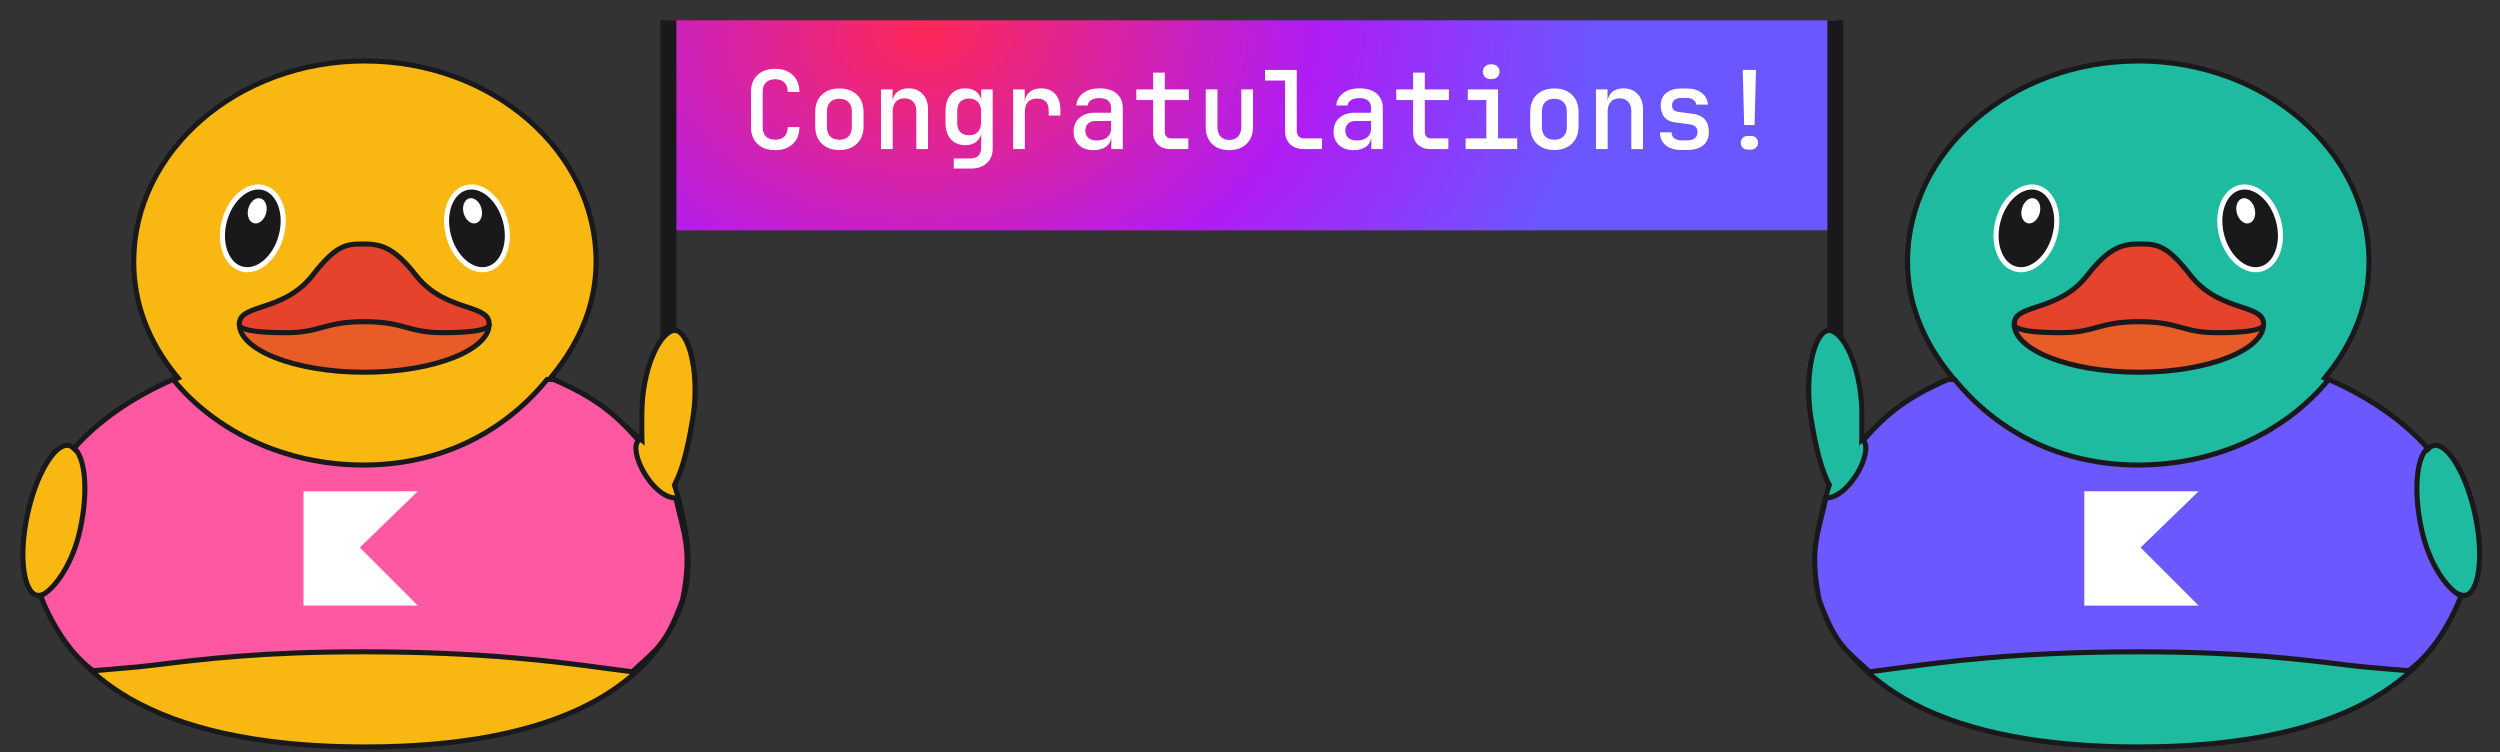 <svg width="369" height="111" viewBox="0 0 369 111" fill="none" xmlns="http://www.w3.org/2000/svg">
<rect x="0" y="0" width="369" height="111" fill="#333333" stroke="none"/>
<path d="M271 34L99 34V3L271 3V18.641V34Z" fill="url(#paint0_radial_833_7838)"/>
<path d="M99.834 3H97.471V60.89H99.834V3Z" fill="#19191C"/>
<path fill-rule="evenodd" clip-rule="evenodd" d="M53.856 110.252C27.651 110.252 10.858 102.37 6.583 88.06L6.471 87.692L6.111 87.805C5.961 87.85 5.811 87.873 5.676 87.873C5.593 87.873 5.511 87.865 5.428 87.843C3.613 87.453 2.616 82.6 4.033 75.993C5.391 69.647 8.136 65.718 9.898 65.718C9.981 65.718 10.071 65.725 10.146 65.748C10.378 65.8 10.596 65.92 10.798 66.108L11.083 66.37L11.338 66.078C14.841 62.102 19.851 58.615 25.836 55.99L26.286 55.795L25.971 55.413C21.831 50.335 19.738 44.688 19.738 38.62C19.738 22.285 35.046 8.995 53.863 8.995C72.681 8.995 87.988 22.285 87.988 38.62C87.988 44.538 85.828 50.185 81.568 55.413L81.253 55.795L81.703 55.99C86.008 57.88 91.326 62.08 94.116 64.42L94.753 64.953L94.731 64.12C94.731 63.903 94.731 62.365 94.731 61.578V61.135C94.731 54.468 97.416 48.76 99.606 48.76C99.973 48.76 100.341 48.97 100.701 49.39C102.186 51.138 103.161 56.267 102.238 61.825C101.443 66.58 100.686 69.37 99.613 71.448L99.538 71.59L99.591 71.74C99.966 72.88 100.333 74.297 100.738 76.218C102.006 82.165 101.548 85.562 100.933 88.105C97.903 98.2 87.276 110.252 53.856 110.252Z" fill="#F9B811"/>
<path d="M53.856 9.377C72.463 9.377 87.606 22.503 87.606 38.627C87.606 44.455 85.476 50.028 81.268 55.18L80.646 55.945L81.546 56.343C85.806 58.21 91.093 62.388 93.868 64.713L95.143 65.778L95.106 64.12C95.106 63.91 95.106 62.343 95.106 61.585V61.142C95.106 58.068 95.698 54.917 96.741 52.502C97.806 50.028 98.953 49.142 99.606 49.142C99.861 49.142 100.131 49.307 100.416 49.638C101.811 51.288 102.763 56.395 101.871 61.765C101.083 66.483 100.333 69.235 99.283 71.275L99.141 71.552L99.238 71.853C99.606 72.978 99.973 74.388 100.378 76.293C101.631 82.15 101.181 85.495 100.581 87.993C98.586 94.615 93.981 99.85 86.878 103.555C78.823 107.755 67.716 109.877 53.863 109.877C40.011 109.877 28.843 107.747 20.743 103.547C13.573 99.828 8.931 94.578 6.951 87.955L6.733 87.228L6.006 87.453C5.893 87.49 5.781 87.505 5.683 87.505C5.623 87.505 5.571 87.505 5.511 87.49C4.776 87.332 4.153 86.058 3.898 84.153C3.591 81.91 3.771 79.045 4.408 76.082C5.683 70.112 8.278 66.1 9.906 66.1C9.966 66.1 10.026 66.1 10.078 66.115C10.243 66.153 10.401 66.235 10.551 66.377L11.113 66.91L11.623 66.325C15.088 62.395 20.053 58.938 25.986 56.335L26.886 55.938L26.263 55.172C22.183 50.163 20.113 44.59 20.113 38.62C20.113 22.495 35.256 9.37 53.863 9.37M53.863 8.62C34.873 8.62 19.363 22.142 19.363 38.62C19.363 45.025 21.718 50.785 25.686 55.653C19.648 58.3 14.631 61.788 11.061 65.83C10.813 65.597 10.536 65.44 10.228 65.38C10.123 65.358 10.011 65.343 9.898 65.343C7.671 65.343 4.948 69.91 3.666 75.918C2.323 82.225 3.073 87.73 5.353 88.218C5.458 88.24 5.571 88.255 5.683 88.255C5.863 88.255 6.043 88.225 6.231 88.165C10.071 100.997 24.298 110.627 53.863 110.627C83.428 110.627 97.461 101.012 101.308 88.188C101.871 85.885 102.463 82.442 101.121 76.135C100.708 74.222 100.341 72.782 99.958 71.62C101.113 69.377 101.871 66.385 102.621 61.885C103.746 55.142 102.103 48.385 99.621 48.385C97.138 48.385 94.371 54.303 94.371 61.135C94.371 61.42 94.371 63.85 94.371 64.135C91.288 61.555 86.091 57.505 81.868 55.653C85.828 50.792 88.371 45.032 88.371 38.62C88.371 22.142 72.861 8.62 53.871 8.62H53.863Z" fill="#19191C"/>
<path d="M41.504 34.825C41.054 36.513 40.154 37.9 39.089 38.778C38.024 39.655 36.816 40.008 35.706 39.708C34.596 39.407 33.726 38.508 33.239 37.21C32.751 35.92 32.669 34.27 33.126 32.583C33.576 30.895 34.476 29.508 35.541 28.63C36.606 27.753 37.814 27.4 38.924 27.7C40.034 28 40.904 28.907 41.391 30.198C41.879 31.488 41.961 33.138 41.504 34.825Z" fill="#19191C" stroke="white" stroke-width="0.75"/>
<path d="M39.276 31.468C39.547 30.455 39.18 29.477 38.456 29.283C37.731 29.089 36.925 29.753 36.653 30.765C36.382 31.777 36.749 32.755 37.473 32.949C38.197 33.143 39.005 32.48 39.276 31.468Z" fill="#FEFFFE"/>
<path d="M66.208 34.825C66.658 36.513 67.558 37.9 68.623 38.778C69.688 39.655 70.896 40.008 72.006 39.708C73.116 39.407 73.986 38.508 74.473 37.21C74.961 35.913 75.043 34.27 74.586 32.583C74.136 30.895 73.236 29.508 72.171 28.63C71.106 27.753 69.898 27.4 68.788 27.7C67.678 28 66.808 28.907 66.321 30.198C65.833 31.488 65.751 33.138 66.208 34.825Z" fill="#19191C" stroke="white" stroke-width="0.75"/>
<path d="M70.239 32.947C70.963 32.753 71.33 31.776 71.059 30.763C70.788 29.751 69.981 29.088 69.257 29.282C68.532 29.476 68.165 30.454 68.436 31.466C68.708 32.478 69.515 33.141 70.239 32.947Z" fill="#FEFFFE"/>
<path d="M65.481 47.688C67.588 47.958 69.501 48.205 72.178 48.227C72.066 48.992 71.624 49.758 70.844 50.485C69.936 51.333 68.609 52.12 66.928 52.78C63.576 54.108 58.926 54.94 53.766 54.94C48.606 54.94 43.956 54.108 40.603 52.78C38.931 52.112 37.596 51.333 36.688 50.485C35.908 49.75 35.466 48.992 35.353 48.227C36.741 48.197 38.226 48.017 40.011 47.807C40.626 47.733 41.271 47.657 41.968 47.583C44.879 47.26 48.591 46.938 53.766 46.938C58.941 46.938 62.008 47.26 64.588 47.583C64.888 47.62 65.189 47.657 65.481 47.695V47.688Z" fill="#E85D27" stroke="#19191C" stroke-width="0.75"/>
<path fill-rule="evenodd" clip-rule="evenodd" d="M65.316 49.097C62.804 49.097 61.454 48.73 60.021 48.34C58.469 47.92 56.871 47.477 53.766 47.477C50.661 47.477 49.056 47.913 47.511 48.34C46.079 48.73 44.721 49.105 42.216 49.105C36.524 49.105 35.331 48.43 35.331 47.86C35.331 46.472 36.486 46.023 38.691 45.288C40.994 44.523 43.859 43.57 46.146 40.63C49.581 36.212 51.029 36.01 53.496 36.01C56.091 36.01 58.049 36.333 61.394 40.63C63.681 43.57 66.546 44.523 68.849 45.288C71.054 46.023 72.209 46.472 72.209 47.86C72.209 48.43 71.016 49.105 65.324 49.105L65.316 49.097Z" fill="#E6432C"/>
<path d="M53.488 36.377C55.978 36.377 57.846 36.693 61.086 40.855C63.441 43.885 66.493 44.898 68.713 45.64C70.963 46.39 71.818 46.773 71.818 47.86C71.766 48.002 71.226 48.722 65.308 48.722C62.848 48.722 61.521 48.362 60.111 47.972C58.543 47.545 56.916 47.102 53.758 47.102C50.601 47.102 48.973 47.545 47.406 47.98C45.996 48.362 44.668 48.73 42.208 48.73C36.291 48.73 35.751 48.01 35.698 47.86C35.698 46.78 36.546 46.398 38.803 45.648C41.031 44.905 44.076 43.892 46.431 40.862C49.761 36.58 51.141 36.385 53.488 36.385M53.488 35.635C50.848 35.635 49.281 35.98 45.838 40.405C43.618 43.255 40.783 44.2 38.563 44.935C36.486 45.625 34.948 46.142 34.948 47.86C34.948 49.157 37.986 49.48 42.208 49.48C44.773 49.48 46.168 49.097 47.608 48.708C49.131 48.288 50.706 47.86 53.766 47.86C56.826 47.86 58.393 48.288 59.923 48.708C61.363 49.097 62.758 49.48 65.316 49.48C69.538 49.48 72.576 49.157 72.576 47.86C72.576 46.135 71.038 45.625 68.961 44.935C66.741 44.2 63.906 43.255 61.686 40.405C58.243 35.98 56.136 35.635 53.496 35.635H53.488Z" fill="#19191C"/>
<path d="M269.719 3H272.077V60.89H269.719V3Z" fill="#19191C"/>
<path fill-rule="evenodd" clip-rule="evenodd" d="M315.609 110.252C341.764 110.252 358.524 102.37 362.791 88.06L362.903 87.692L363.262 87.805C363.412 87.85 363.562 87.873 363.697 87.873C363.779 87.873 363.861 87.865 363.944 87.843C365.755 87.453 366.751 82.6 365.336 75.993C363.981 69.647 361.241 65.718 359.482 65.718C359.4 65.718 359.31 65.725 359.235 65.748C359.003 65.8 358.786 65.92 358.584 66.108L358.299 66.37L358.045 66.078C354.549 62.102 349.549 58.615 343.575 55.99L343.126 55.795L343.44 55.413C347.573 50.335 349.661 44.688 349.661 38.62C349.661 22.285 334.383 8.995 315.601 8.995C296.82 8.995 281.542 22.285 281.542 38.62C281.542 44.538 283.698 50.185 287.95 55.413L288.264 55.795L287.815 55.99C283.518 57.88 278.211 62.08 275.426 64.42L274.79 64.953L274.812 64.12C274.812 63.903 274.812 62.365 274.812 61.578V61.135C274.812 54.468 272.132 48.76 269.947 48.76C269.58 48.76 269.213 48.97 268.854 49.39C267.372 51.138 266.398 56.267 267.319 61.825C268.113 66.58 268.869 69.37 269.939 71.448L270.014 71.59L269.962 71.74C269.587 72.88 269.221 74.297 268.816 76.218C267.551 82.165 268.008 85.562 268.622 88.105C271.646 98.2 282.253 110.252 315.609 110.252Z" fill="#1FBBA1"/>
<path d="M315.609 9.377C297.037 9.377 281.924 22.503 281.924 38.627C281.924 44.455 284.049 50.028 288.249 55.18L288.87 55.945L287.972 56.343C283.72 58.21 278.443 62.388 275.673 64.713L274.4 65.778L274.438 64.12C274.438 63.91 274.438 62.343 274.438 61.585V61.142C274.438 58.068 273.847 54.917 272.806 52.502C271.743 50.028 270.598 49.142 269.947 49.142C269.692 49.142 269.423 49.307 269.138 49.638C267.746 51.288 266.795 56.395 267.686 61.765C268.472 66.483 269.22 69.235 270.268 71.275L270.411 71.552L270.313 71.853C269.947 72.978 269.58 74.388 269.176 76.293C267.925 82.15 268.375 85.495 268.973 87.993C270.965 94.615 275.561 99.85 282.65 103.555C290.689 107.755 301.775 109.877 315.601 109.877C329.427 109.877 340.573 107.747 348.658 103.547C355.814 99.828 360.448 94.578 362.424 87.955L362.641 87.228L363.367 87.453C363.479 87.49 363.592 87.505 363.689 87.505C363.749 87.505 363.801 87.505 363.861 87.49C364.595 87.332 365.216 86.058 365.471 84.153C365.777 81.91 365.598 79.045 364.962 76.082C363.689 70.112 361.099 66.1 359.475 66.1C359.415 66.1 359.355 66.1 359.302 66.115C359.138 66.153 358.981 66.235 358.831 66.377L358.269 66.91L357.76 66.325C354.302 62.395 349.347 58.938 343.425 56.335L342.527 55.938L343.148 55.172C347.221 50.163 349.287 44.59 349.287 38.62C349.287 22.495 334.173 9.37 315.601 9.37M315.601 8.62C334.555 8.62 350.035 22.142 350.035 38.62C350.035 45.025 347.685 50.785 343.725 55.653C349.751 58.3 354.759 61.788 358.322 65.83C358.569 65.597 358.846 65.44 359.153 65.38C359.257 65.358 359.37 65.343 359.482 65.343C361.705 65.343 364.423 69.91 365.703 75.918C367.043 82.225 366.294 87.73 364.018 88.218C363.914 88.24 363.801 88.255 363.689 88.255C363.509 88.255 363.33 88.225 363.143 88.165C359.31 100.997 345.11 110.627 315.601 110.627C286.093 110.627 272.087 101.012 268.247 88.188C267.686 85.885 267.095 82.442 268.434 76.135C268.846 74.222 269.213 72.782 269.595 71.62C268.442 69.377 267.686 66.385 266.937 61.885C265.814 55.142 267.454 48.385 269.932 48.385C272.409 48.385 275.172 54.303 275.172 61.135C275.172 61.42 275.172 63.85 275.172 64.135C278.248 61.555 283.436 57.505 287.65 55.653C283.698 50.792 281.16 45.032 281.16 38.62C281.16 22.142 296.64 8.62 315.594 8.62H315.601Z" fill="#19191C"/>
<path d="M327.937 34.825C328.386 36.513 329.285 37.9 330.348 38.778C331.411 39.655 332.616 40.008 333.724 39.708C334.832 39.407 335.7 38.508 336.187 37.21C336.673 35.92 336.755 34.27 336.299 32.583C335.85 30.895 334.951 29.508 333.888 28.63C332.825 27.753 331.62 27.4 330.512 27.7C329.405 28 328.536 28.907 328.05 30.198C327.563 31.488 327.481 33.138 327.937 34.825Z" fill="#19191C" stroke="white" stroke-width="0.75"/>
<path d="M330.161 31.468C329.89 30.455 330.257 29.477 330.979 29.283C331.702 29.089 332.508 29.753 332.778 30.765C333.049 31.777 332.683 32.755 331.96 32.949C331.237 33.143 330.432 32.48 330.161 31.468Z" fill="#FEFFFE"/>
<path d="M303.28 34.825C302.831 36.513 301.933 37.9 300.87 38.778C299.807 39.655 298.602 40.008 297.494 39.708C296.386 39.407 295.518 38.508 295.031 37.21C294.545 35.913 294.462 34.27 294.919 32.583C295.368 30.895 296.266 29.508 297.329 28.63C298.392 27.753 299.597 27.4 300.705 27.7C301.813 28 302.681 28.907 303.168 30.198C303.655 31.488 303.737 33.138 303.28 34.825Z" fill="#19191C" stroke="white" stroke-width="0.75"/>
<path d="M299.258 32.947C298.535 32.753 298.169 31.776 298.439 30.763C298.71 29.751 299.515 29.088 300.238 29.282C300.961 29.476 301.327 30.454 301.057 31.466C300.786 32.478 299.981 33.141 299.258 32.947Z" fill="#FEFFFE"/>
<path d="M304.006 47.688C301.902 47.958 299.994 48.205 297.321 48.227C297.434 48.992 297.875 49.758 298.654 50.485C299.559 51.333 300.884 52.12 302.561 52.78C305.907 54.108 310.548 54.94 315.698 54.94C320.849 54.94 325.49 54.108 328.836 52.78C330.505 52.112 331.837 51.333 332.743 50.485C333.522 49.75 333.963 48.992 334.076 48.227C332.691 48.197 331.209 48.017 329.427 47.807C328.813 47.733 328.17 47.657 327.473 47.583C324.569 47.26 320.864 46.938 315.698 46.938C310.533 46.938 307.472 47.26 304.897 47.583C304.597 47.62 304.298 47.657 304.006 47.695V47.688Z" fill="#E85D27" stroke="#19191C" stroke-width="0.75"/>
<path fill-rule="evenodd" clip-rule="evenodd" d="M304.171 49.097C306.678 49.097 308.026 48.73 309.455 48.34C311.005 47.92 312.599 47.477 315.698 47.477C318.798 47.477 320.399 47.913 321.942 48.34C323.371 48.73 324.726 49.105 327.226 49.105C332.908 49.105 334.098 48.43 334.098 47.86C334.098 46.472 332.945 46.023 330.745 45.288C328.447 44.523 325.587 43.57 323.304 40.63C319.875 36.212 318.431 36.01 315.968 36.01C313.378 36.01 311.424 36.333 308.086 40.63C305.803 43.57 302.943 44.523 300.645 45.288C298.444 46.023 297.291 46.472 297.291 47.86C297.291 48.43 298.482 49.105 304.163 49.105L304.171 49.097Z" fill="#E6432C"/>
<path d="M315.976 36.377C313.49 36.377 311.626 36.693 308.393 40.855C306.042 43.885 302.995 44.898 300.78 45.64C298.534 46.39 297.681 46.773 297.681 47.86C297.733 48.002 298.272 48.722 304.178 48.722C306.633 48.722 307.958 48.362 309.366 47.972C310.93 47.545 312.555 47.102 315.706 47.102C318.857 47.102 320.482 47.545 322.046 47.98C323.454 48.362 324.779 48.73 327.234 48.73C333.14 48.73 333.679 48.01 333.731 47.86C333.731 46.78 332.886 46.398 330.632 45.648C328.409 44.905 325.37 43.892 323.019 40.862C319.696 36.58 318.319 36.385 315.976 36.385M315.976 35.635C318.61 35.635 320.175 35.98 323.611 40.405C325.827 43.255 328.656 44.2 330.872 44.935C332.945 45.625 334.48 46.142 334.48 47.86C334.48 49.157 331.448 49.48 327.234 49.48C324.674 49.48 323.281 49.097 321.844 48.708C320.325 48.288 318.753 47.86 315.699 47.86C312.644 47.86 311.08 48.288 309.553 48.708C308.116 49.097 306.723 49.48 304.171 49.48C299.956 49.48 296.925 49.157 296.925 47.86C296.925 46.135 298.459 45.625 300.533 44.935C302.748 44.2 305.578 43.255 307.794 40.405C311.23 35.98 313.333 35.635 315.968 35.635H315.976Z" fill="#19191C"/>
<path d="M114.428 22.16C113.329 22.16 112.455 21.856 111.804 21.248C111.164 20.629 110.844 19.797 110.844 18.752V13.568C110.844 12.512 111.164 11.68 111.804 11.072C112.455 10.464 113.329 10.16 114.428 10.16C115.516 10.16 116.38 10.469 117.02 11.088C117.671 11.696 117.996 12.523 117.996 13.568H116.268C116.268 12.96 116.103 12.496 115.772 12.176C115.452 11.856 115.004 11.696 114.428 11.696C113.841 11.696 113.383 11.856 113.052 12.176C112.732 12.496 112.572 12.96 112.572 13.568V18.752C112.572 19.36 112.732 19.824 113.052 20.144C113.383 20.464 113.841 20.624 114.428 20.624C115.004 20.624 115.452 20.464 115.772 20.144C116.103 19.824 116.268 19.36 116.268 18.752H117.996C117.996 19.797 117.671 20.629 117.02 21.248C116.38 21.856 115.516 22.16 114.428 22.16ZM123.894 22.144C122.806 22.144 121.936 21.829 121.286 21.2C120.646 20.571 120.326 19.712 120.326 18.624V16.576C120.326 15.477 120.646 14.619 121.286 14C121.926 13.371 122.795 13.056 123.894 13.056C124.992 13.056 125.862 13.371 126.502 14C127.142 14.619 127.462 15.477 127.462 16.576V18.624C127.462 19.712 127.136 20.571 126.486 21.2C125.846 21.829 124.982 22.144 123.894 22.144ZM123.894 20.624C124.47 20.624 124.918 20.464 125.238 20.144C125.568 19.813 125.734 19.344 125.734 18.736V16.464C125.734 15.856 125.568 15.392 125.238 15.072C124.918 14.741 124.47 14.576 123.894 14.576C123.318 14.576 122.864 14.741 122.534 15.072C122.214 15.392 122.054 15.856 122.054 16.464V18.736C122.054 19.344 122.214 19.813 122.534 20.144C122.864 20.464 123.318 20.624 123.894 20.624ZM130.032 22V13.2H131.744V14.88C131.829 14.304 132.074 13.856 132.48 13.536C132.896 13.205 133.434 13.04 134.096 13.04C134.97 13.04 135.669 13.323 136.192 13.888C136.714 14.443 136.976 15.195 136.976 16.144V22H135.248V16.4C135.248 15.792 135.093 15.328 134.784 15.008C134.474 14.677 134.053 14.512 133.52 14.512C132.976 14.512 132.544 14.683 132.224 15.024C131.914 15.365 131.76 15.84 131.76 16.448V22H130.032ZM140.777 24.88V23.392H143.257C143.737 23.392 144.116 23.259 144.393 22.992C144.671 22.725 144.809 22.363 144.809 21.904V21.248L144.841 19.776C144.703 20.299 144.425 20.704 144.009 20.992C143.604 21.28 143.097 21.424 142.489 21.424C141.583 21.424 140.868 21.131 140.345 20.544C139.823 19.957 139.561 19.152 139.561 18.128V16.352C139.561 15.339 139.823 14.533 140.345 13.936C140.868 13.339 141.583 13.04 142.489 13.04C143.097 13.04 143.604 13.184 144.009 13.472C144.415 13.76 144.687 14.165 144.825 14.688V13.2H146.521V21.936C146.521 22.843 146.228 23.557 145.641 24.08C145.065 24.613 144.276 24.88 143.273 24.88H140.777ZM143.049 19.968C143.593 19.968 144.02 19.803 144.329 19.472C144.649 19.131 144.809 18.656 144.809 18.048V16.448C144.809 15.851 144.649 15.387 144.329 15.056C144.02 14.715 143.593 14.544 143.049 14.544C142.484 14.544 142.047 14.704 141.737 15.024C141.439 15.344 141.289 15.781 141.289 16.336V18.16C141.289 18.725 141.439 19.168 141.737 19.488C142.047 19.808 142.484 19.968 143.049 19.968ZM149.539 22V13.2H151.251V14.928C151.336 14.341 151.587 13.883 152.003 13.552C152.419 13.211 152.968 13.04 153.651 13.04C154.558 13.04 155.262 13.323 155.763 13.888C156.264 14.453 156.515 15.248 156.515 16.272V17.056H154.787V16.32C154.787 15.136 154.206 14.544 153.043 14.544C152.467 14.544 152.024 14.715 151.715 15.056C151.416 15.387 151.267 15.872 151.267 16.512V22H149.539ZM161.389 22.16C160.493 22.16 159.778 21.909 159.245 21.408C158.722 20.896 158.461 20.229 158.461 19.408C158.461 18.576 158.743 17.909 159.309 17.408C159.874 16.896 160.626 16.64 161.565 16.64H163.997V16C163.997 14.987 163.426 14.48 162.285 14.48C161.773 14.48 161.362 14.576 161.053 14.768C160.743 14.96 160.578 15.227 160.557 15.568H158.861C158.914 14.832 159.245 14.229 159.853 13.76C160.461 13.28 161.277 13.04 162.301 13.04C163.389 13.04 164.231 13.301 164.829 13.824C165.426 14.336 165.725 15.056 165.725 15.984V22H164.029V20.352H164.013C163.938 20.917 163.671 21.36 163.213 21.68C162.754 22 162.146 22.16 161.389 22.16ZM161.885 20.736C162.535 20.736 163.047 20.581 163.421 20.272C163.805 19.952 163.997 19.525 163.997 18.992V17.856H161.693C161.234 17.856 160.866 17.989 160.589 18.256C160.322 18.523 160.189 18.864 160.189 19.28C160.189 19.728 160.338 20.085 160.637 20.352C160.935 20.608 161.351 20.736 161.885 20.736ZM172.743 22C171.964 22 171.345 21.776 170.887 21.328C170.428 20.88 170.199 20.272 170.199 19.504V14.768H167.719V13.2H170.199V10.72H171.927V13.2H175.479V14.768H171.927V19.488C171.927 19.765 172.007 19.995 172.167 20.176C172.327 20.347 172.545 20.432 172.823 20.432H175.399V22H172.743ZM181.44 22.16C180.374 22.16 179.526 21.856 178.896 21.248C178.278 20.629 177.968 19.792 177.968 18.736V13.2H179.696V18.72C179.696 19.317 179.851 19.792 180.16 20.144C180.47 20.485 180.896 20.656 181.44 20.656C181.995 20.656 182.427 20.485 182.736 20.144C183.056 19.792 183.216 19.317 183.216 18.72V13.2H184.944V18.736C184.944 19.792 184.624 20.629 183.984 21.248C183.355 21.856 182.507 22.16 181.44 22.16ZM192.41 22C191.578 22 190.911 21.76 190.41 21.28C189.919 20.789 189.674 20.139 189.674 19.328V11.888H186.714V10.32H191.402V19.296C191.402 19.648 191.498 19.925 191.69 20.128C191.882 20.331 192.143 20.432 192.474 20.432H195.13V22H192.41ZM199.764 22.16C198.868 22.16 198.153 21.909 197.62 21.408C197.097 20.896 196.836 20.229 196.836 19.408C196.836 18.576 197.118 17.909 197.684 17.408C198.249 16.896 199.001 16.64 199.94 16.64H202.372V16C202.372 14.987 201.801 14.48 200.66 14.48C200.148 14.48 199.737 14.576 199.428 14.768C199.118 14.96 198.953 15.227 198.932 15.568H197.236C197.289 14.832 197.62 14.229 198.228 13.76C198.836 13.28 199.652 13.04 200.676 13.04C201.764 13.04 202.606 13.301 203.204 13.824C203.801 14.336 204.1 15.056 204.1 15.984V22H202.404V20.352H202.388C202.313 20.917 202.046 21.36 201.588 21.68C201.129 22 200.521 22.16 199.764 22.16ZM200.26 20.736C200.91 20.736 201.422 20.581 201.796 20.272C202.18 19.952 202.372 19.525 202.372 18.992V17.856H200.068C199.609 17.856 199.241 17.989 198.964 18.256C198.697 18.523 198.564 18.864 198.564 19.28C198.564 19.728 198.713 20.085 199.012 20.352C199.31 20.608 199.726 20.736 200.26 20.736ZM211.118 22C210.339 22 209.72 21.776 209.262 21.328C208.803 20.88 208.574 20.272 208.574 19.504V14.768H206.094V13.2H208.574V10.72H210.302V13.2H213.854V14.768H210.302V19.488C210.302 19.765 210.382 19.995 210.542 20.176C210.702 20.347 210.92 20.432 211.198 20.432H213.774V22H211.118ZM216.327 22V20.432H219.383V14.768H216.647V13.2H221.111V20.432H223.943V22H216.327ZM220.103 11.68C219.73 11.68 219.431 11.584 219.207 11.392C218.983 11.189 218.871 10.923 218.871 10.592C218.871 10.251 218.983 9.984 219.207 9.792C219.431 9.589 219.73 9.488 220.103 9.488C220.477 9.488 220.775 9.589 220.999 9.792C221.223 9.984 221.335 10.251 221.335 10.592C221.335 10.923 221.223 11.189 220.999 11.392C220.775 11.584 220.477 11.68 220.103 11.68ZM229.425 22.144C228.337 22.144 227.468 21.829 226.817 21.2C226.177 20.571 225.857 19.712 225.857 18.624V16.576C225.857 15.477 226.177 14.619 226.817 14C227.457 13.371 228.326 13.056 229.425 13.056C230.524 13.056 231.393 13.371 232.033 14C232.673 14.619 232.993 15.477 232.993 16.576V18.624C232.993 19.712 232.668 20.571 232.017 21.2C231.377 21.829 230.513 22.144 229.425 22.144ZM229.425 20.624C230.001 20.624 230.449 20.464 230.769 20.144C231.1 19.813 231.265 19.344 231.265 18.736V16.464C231.265 15.856 231.1 15.392 230.769 15.072C230.449 14.741 230.001 14.576 229.425 14.576C228.849 14.576 228.396 14.741 228.065 15.072C227.745 15.392 227.585 15.856 227.585 16.464V18.736C227.585 19.344 227.745 19.813 228.065 20.144C228.396 20.464 228.849 20.624 229.425 20.624ZM235.563 22V13.2H237.275V14.88C237.36 14.304 237.605 13.856 238.011 13.536C238.427 13.205 238.965 13.04 239.627 13.04C240.501 13.04 241.2 13.323 241.723 13.888C242.245 14.443 242.507 15.195 242.507 16.144V22H240.779V16.4C240.779 15.792 240.624 15.328 240.315 15.008C240.005 14.677 239.584 14.512 239.051 14.512C238.507 14.512 238.075 14.683 237.755 15.024C237.445 15.365 237.291 15.84 237.291 16.448V22H235.563ZM248.261 22.144C247.247 22.144 246.453 21.915 245.877 21.456C245.301 20.997 245.013 20.357 245.013 19.536H246.725C246.725 19.909 246.858 20.203 247.125 20.416C247.391 20.619 247.77 20.72 248.261 20.72H248.965C249.466 20.72 249.855 20.619 250.133 20.416C250.41 20.203 250.549 19.904 250.549 19.52C250.549 18.848 250.191 18.464 249.477 18.368L247.157 18.048C246.506 17.963 246.005 17.707 245.653 17.28C245.301 16.843 245.125 16.277 245.125 15.584C245.125 14.784 245.391 14.165 245.924 13.728C246.469 13.28 247.237 13.056 248.229 13.056H248.949C249.866 13.056 250.607 13.275 251.173 13.712C251.749 14.149 252.053 14.725 252.085 15.44H250.357C250.335 15.152 250.197 14.917 249.941 14.736C249.695 14.544 249.365 14.448 248.949 14.448H248.229C247.77 14.448 247.413 14.549 247.157 14.752C246.911 14.955 246.789 15.221 246.789 15.552C246.789 16.107 247.093 16.427 247.701 16.512L249.877 16.8C251.445 17.013 252.229 17.915 252.229 19.504C252.229 20.347 251.946 20.997 251.381 21.456C250.815 21.915 250.01 22.144 248.965 22.144H248.261ZM257.438 18.464L257.23 10.32H259.182L258.974 18.464H257.438ZM257.966 22.08C257.668 22.08 257.422 21.989 257.23 21.808C257.038 21.616 256.942 21.371 256.942 21.072C256.942 20.773 257.038 20.533 257.23 20.352C257.422 20.16 257.668 20.064 257.966 20.064H258.446C258.766 20.064 259.017 20.16 259.198 20.352C259.39 20.533 259.486 20.768 259.486 21.056C259.486 21.355 259.385 21.6 259.182 21.792C258.99 21.984 258.745 22.08 258.446 22.08H257.966Z" fill="white"/>
<path fill-rule="evenodd" clip-rule="evenodd" d="M287.523 56.008C281.493 58.655 278.563 60.958 275 65C276.613 66.515 273 73.5 269.5 73.5C268.39 78.698 267 81 268.5 88.5C271 95.5 272.635 95.998 275.92 99.155C277.06 99.013 278.268 98.855 279.55 98.683C287.313 97.64 298 96.207 315.625 96.207C330.58 96.207 338.958 97.243 346.668 98.188C349.548 98.54 352.5 98.73 355.5 99C359 96.5 361.713 91.933 363.258 87.965C361.225 87.013 358.518 83.285 357.4 78.028C356.223 72.507 356.65 67.603 358.308 66.14C354.738 62.112 349.735 58.64 343.713 56C337.488 63.642 327.228 68.638 315.618 68.638C304.008 68.638 294.725 63.642 288.5 56.008L287.523 56.008Z" fill="#6C58FF" stroke="#19191C" stroke-width="0.75"/>
<path fill-rule="evenodd" clip-rule="evenodd" d="M81.735 56.008C87.765 58.655 90.695 60.958 94.258 65C92.645 66.515 96.258 73.5 99.758 73.5C100.868 78.698 102.258 81 100.758 88.5C98.258 95.5 96.623 95.998 93.338 99.155C92.198 99.013 90.99 98.855 89.708 98.683C81.945 97.64 71.258 96.207 53.633 96.207C38.678 96.207 30.3 97.243 22.59 98.188C19.71 98.54 16.758 98.73 13.758 99C10.258 96.5 7.545 91.933 6 87.965C8.033 87.013 10.74 83.285 11.858 78.028C13.035 72.507 12.608 67.603 10.95 66.14C14.52 62.112 19.523 58.64 25.545 56C31.77 63.642 42.03 68.638 53.64 68.638C65.25 68.638 74.533 63.642 80.758 56.008L81.735 56.008Z" fill="#FF58A2" stroke="#19191C" stroke-width="0.75"/>
<path d="M324.513 89.382H307.645V72.515H324.513L315.948 80.817L324.513 89.382Z" fill="white"/>
<path d="M61.669 89.382H44.801V72.515H61.669L53.104 80.817L61.669 89.382Z" fill="white"/>
<defs>
<radialGradient id="paint0_radial_833_7838" cx="0" cy="0" r="1" gradientUnits="userSpaceOnUse" gradientTransform="translate(136.319 4.299) rotate(-0.744) scale(100.032 72.123)">
<stop stop-color="#FE2857"/>
<stop offset="0.584" stop-color="#AF1DF5"/>
<stop offset="1" stop-color="#6B57FF"/>
</radialGradient>
</defs>
</svg>
